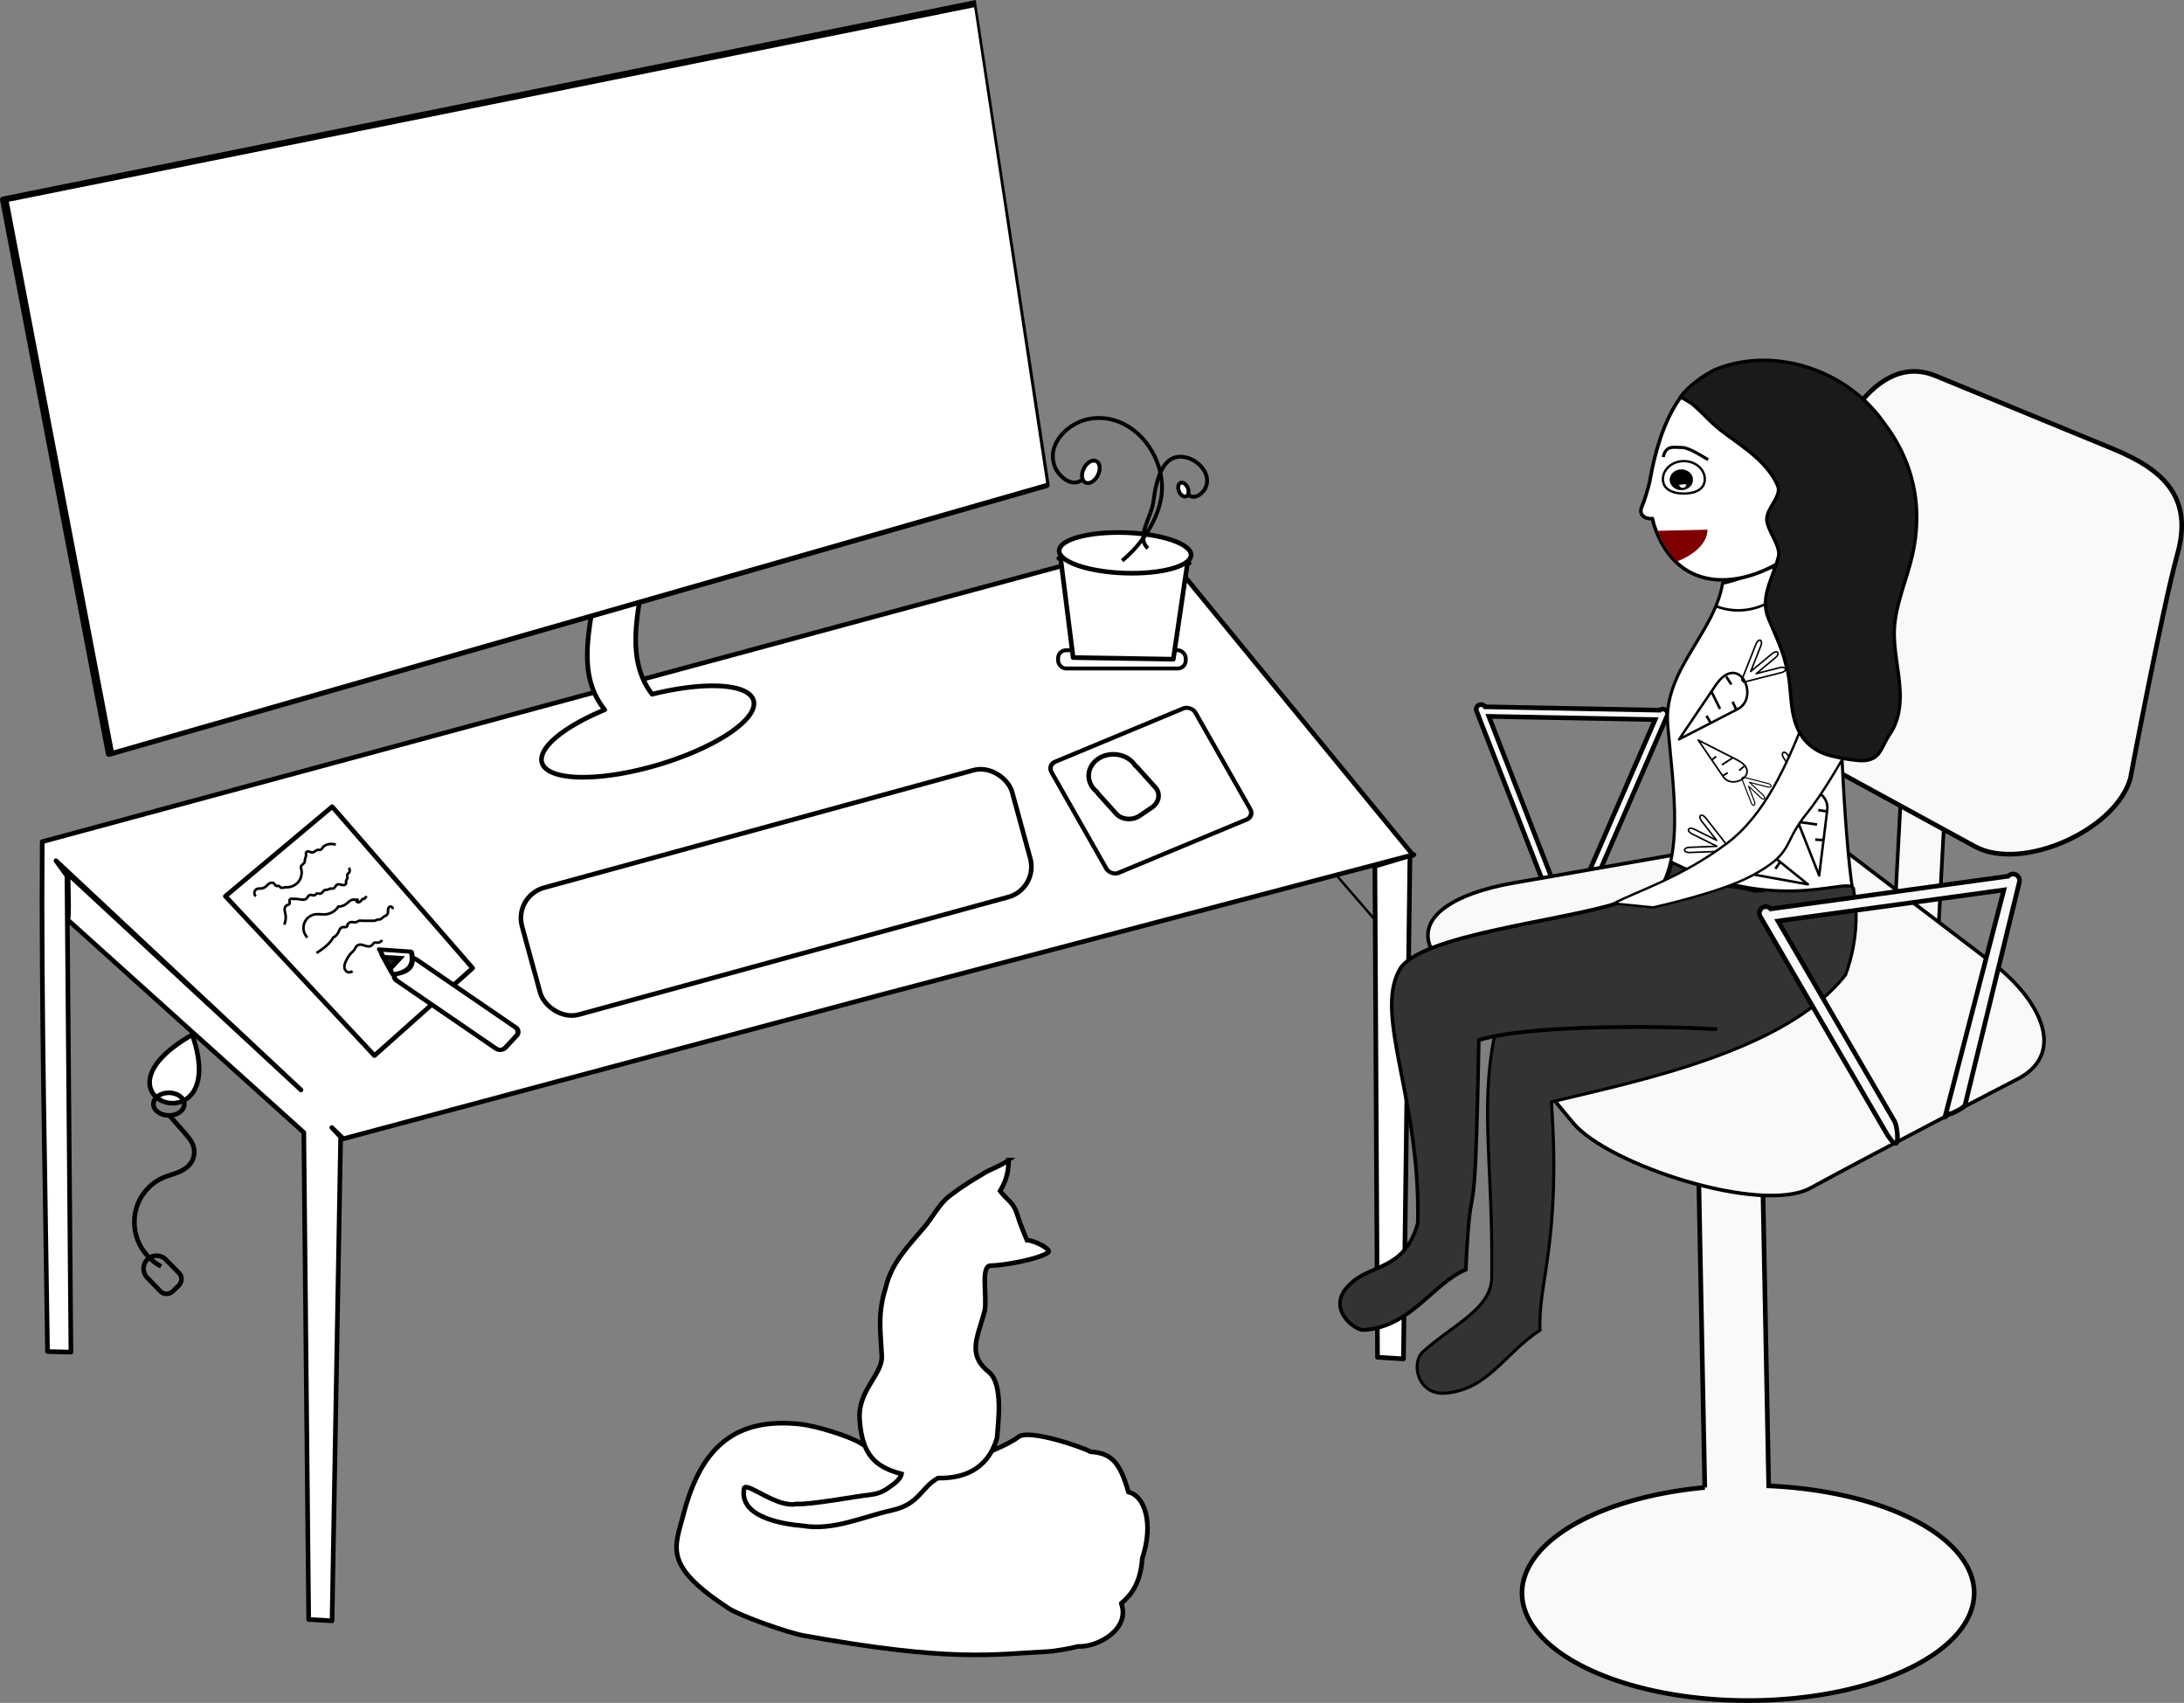 

<svg xmlns="http://www.w3.org/2000/svg" viewBox="0 0 847.084 660.343" shape-rendering="auto">

  <rect x="0" y="0" width="847.084" height="660.343" fill="#808080" stroke="none"/>

  <defs>
    <style>
      #cat_tip {
        cursor: pointer;
      }

    </style>
  </defs>

  <g transform="translate(43.542,-127.191)">
    <path fill="#fff" stroke="#000" stroke-width="1.8" stroke-dashoffset="1.08" d="M404.562 336.836l-431.728 116.744c-.445 62.103 1.186 132.935 2.053 197.705l9.078.24-1.537-184.684-4.252-5.875 95.025 88.885-90.043-83.463c-.774-.483.397 13.047-.377 17.537l91.508 82.406 1.898 188.852 9.062.525 3.332-187.609-3.422-3.664 4.494 4.345 207.609-55.605 207.609-54.604-15.15 4.514 1.02 190.431 10.062.613 2.518-194.961 1.254-.332z" stroke-linecap="round" stroke-linejoin="round"/>
    <path fill="#fff" stroke="#000" stroke-width="1.8" stroke-dashoffset="1.08" d="M31.025 528.446c-44 25.167 15.5 44.333 0 0z" stroke-linecap="round" stroke-linejoin="round"/>
    <path fill="#fff" fill-rule="evenodd" stroke="#000" stroke-width=".945" d="M474.758 466.534l14.449 16.738"/>
    <path fill="#fff" stroke="#000" stroke-width="1.814" stroke-dashoffset="1.08" d="M186.935 358.914c-2.577 15.487-5.911 31.163 4.064 43.506a13.53 42.766 73.586 0 0-24.337 20.524 13.53 42.766 73.586 0 0 44.855.888 13.53 42.766 73.586 0 0 37.19-25.064 13.53 42.766 73.586 0 0-39.315-2.375c-9.203-11.987-6.527-27.474-3.65-43.021l-18.807 5.542z" stroke-linecap="round" stroke-linejoin="round"/>
    <g color="#000" font-family="sans-serif" white-space="normal" shape-rendering="auto">
      <path d="M334.91 127.191l-377.562 76.256c-.596.126-.985.71-.869 1.308l41.078 215.037c.124.645.781 1.049 1.412.867l363.785-104.256c.527-.151.87-.663.807-1.207l-28.65-188.002z" style="line-height:normal;text-indent:0;text-align:start;text-decoration-line:none;text-decoration-style:solid;text-decoration-color:#000000;text-transform:none;block-progression:tb;isolation:auto;mix-blend-mode:normal" overflow="visible" solid-color="#000000"/>
      <path d="M334.66 127.546l28.602 187.684c.046.401-.202.774-.59.885L-1.116 420.37c-.466.134-.941-.159-1.033-.635l-41.078-215.037c-.085-.442.197-.866.637-.959l377.25-76.193z" style="line-height:normal;text-indent:0;text-align:start;text-decoration-line:none;text-decoration-style:solid;text-decoration-color:#000000;text-transform:none;block-progression:tb;isolation:auto;mix-blend-mode:normal" overflow="visible" solid-color="#000000"/>
      <path d="M333.553 129.655l-.154.031-374.861 75.494L-.705 418.544l362.258-103.818-28-185.07z" style="line-height:normal;text-indent:0;text-align:start;text-decoration-line:none;text-decoration-style:solid;text-decoration-color:#000000;text-transform:none;block-progression:tb;isolation:auto;mix-blend-mode:normal" overflow="visible" solid-color="#000000"/>
      <path fill="#fff" d="M334.303 130.011l27.914 184.498L.527 418.165l-40.639-212.75 374.414-75.404z" style="line-height:normal;text-indent:0;text-align:start;text-decoration-line:none;text-decoration-style:solid;text-decoration-color:#000000;text-transform:none;block-progression:tb;isolation:auto;mix-blend-mode:normal" overflow="visible" solid-color="#000000"/>
    </g>
    <rect width="60.406" height="49.596" x="106.699" y="534.879" fill="#fff" stroke="#000" stroke-width="1.661" stroke-dashoffset="1.562" transform="matrix(0.923,-0.384,0.494,0.869,0,0)" ry="3.241" stroke-linecap="round" stroke-linejoin="round"/>
    <path fill="none" stroke="#000" stroke-width="1.8" stroke-dashoffset="1.08" d="M382.39 421.458a9.657 8.386 2.448 0 0-1.583 11.765 9.657 8.386 2.448 0 0 1.048.984c.179.314.396.617.654.903l6.885 7.634c2.151 2.384 6.237 2.711 9.163.731l4.583-3.101c2.926-1.98 3.55-5.493 1.399-7.878l-6.884-7.635c-.262-.291-.554-.551-.868-.78a9.657 8.386 2.448 0 0-.833-1.107 9.657 8.386 2.448 0 0-13.561-1.518z" stroke-linecap="round" stroke-linejoin="round"/>
    <rect width="197" height="51" x="24.935" y="498.673" fill="#fff" stroke="#000" stroke-width="1.8" stroke-dashoffset="1.08" ry="12.201" stroke-linecap="round" transform="matrix(0.965,-0.264,0.264,0.965,0,0)"/>

    <g class="girl-in-chair">
      <rect width="17.288" height="76.805" x="716.134" y="402.041" fill="#f9f9f9" stroke="#000" stroke-width="1.411" stroke-dashoffset="1.08" ry="5.12" stroke-linecap="round" transform="matrix(1,0.019,-0.053,0.999,0,0)"/>
      <path fill="#f9f9f9" stroke="#000" stroke-width="1.8" stroke-dashoffset="1.08" d="M530.927 400.413c-.239 0-.484.034-.722.126-.951.37-1.419 1.434-1.048 2.385l25.139 64.588c.37.951 1.433 1.419 2.385 1.049.951-.37 1.419-1.434 1.048-2.385l-23.815-61.189 64.501 1.248-26.327 60.6c-.407.936.02 2.018.955 2.425.936.407 2.017-.021 2.423-.956l27.617-63.568c.407-.936-.02-2.017-.955-2.424-.662-.288-1.396-.157-1.913.274l-67.784-1.31c-.33-.527-.9-.844-1.505-.861zm96.645 142.83c-.212-.006-.426-.005-.641.006-6.863.344-12.215 9.465-12 20.449l2.742 140.307a87.681 41.719 0 0 0-70.883 40.91 87.681 41.719 0 0 0 87.682 41.719 87.681 41.719 0 0 0 87.68-41.719 87.681 41.719 0 0 0-79.688-41.53l-2.758-140.93c-.208-10.642-5.561-19.013-12.135-19.213z" stroke-linecap="round"/>
      <path fill="#f9f9f9" stroke="#000" stroke-width="1.406" stroke-dashoffset="1.08" d="M667.114 453.339l62.35 47.466c17.393 13.241 29.033 34.191 10.046 44.547 0 0-53.897 27.829-80.846 42.527-18.987 10.356-78.489-8.87-92.104-25.297l-51.847-62.559c-13.614-16.427 6.552-26.54 28.402-30.371l66.418-11.643c21.851-3.831 40.19-17.914 57.583-4.673z" stroke-linecap="round"/>
      <path fill="#f9f9f9" stroke="#000" stroke-width="1.8" stroke-dashoffset="1.08" d="M707.178 272.926l68.847 28.33c19.288 7.937 31.089 18.564 25.033 40.551-6.057 21.987-18.309 87.156-18.309 87.156-5.539 20.108-42.045 36.441-60.351 26.447l-67.433-36.815c-18.306-9.994-23.561-37.029-15.134-56.108l25.38-57.458c8.427-19.078 22.678-40.041 41.965-32.104z" stroke-linecap="round"/>
      <path fill="#fff" fill-rule="evenodd" stroke="#000" stroke-width="1.196" d="M644.851 347.822c.06-2.507-10.393 3.466-20.267 5.563-3.174 19.393-23.015 33.749-21.275 54.85 1.988 24.117 7.362 55.15-6.764 68.156l78.99-1.024c-3.174-16.138-6.292-72.553-4.784-88.345 1.213-11.784-25.756-36.77-25.9-39.198z"/>
      <path fill="#fff" fill-rule="evenodd" stroke="#000" stroke-width="1.373" d="M632.126 268.855c-6.19.073-11.974 1.74-17.043 5.803-3.406 2.759-6.426 5.966-7.953 8.281-5.47 8.293-8.79 19.45-10.682 30.277-.477 2.726-2.412 8.851-3.115 10.318-1.458 3.041.831 4.945 4.001 4.822.383 1.61.867 3.185 1.461 4.713 3.134 8.06 7.829 13.237 13.343 16.115.689.36 1.392.684 2.105.973 4.991 2.023 10.526 2.345 16.097 1.394 12.735-2.173 25.693-10.975 33.037-21.446 3.857-5.499 6.552-13.534 7.402-21.703.644-6.195.22-12.463-1.584-17.764.203-.644.225-1.275.037-1.873-.222-.706-.655-1.373-1.174-2.016-1.037-1.287-2.423-2.502-3.242-3.713-3.752-5.548-10.367-9.505-17.66-11.842-2.949-.852-5.865-1.514-8.721-1.914-2.142-.3-4.25-.452-6.313-.428z" overflow="visible" solid-color="#000000" shape-rendering="auto" color="#000" font-family="sans-serif" white-space="normal" style="line-height:normal;text-indent:0;text-align:start;text-decoration-line:none;text-decoration-style:solid;text-decoration-color:#000000;text-transform:none;block-progression:tb;isolation:auto;mix-blend-mode:normal"/>
      <path fill="none" stroke="#000" stroke-width="1.196" d="M618.982 305.46c-5.096-3.105-6.782-3.987-9.475-4.713-3.816-.013-6.906-1.136-7.954 3.683"/>
      <path fill="none" stroke="#000" stroke-width=".9" stroke-dashoffset="1.562" d="M617.682 313c0 3.866-3.638 5.586-8.125 5.586-4.487 0-8.125-1.72-8.125-5.586 0-3.866 3.638-7 8.125-7 4.487 0 8.125 3.134 8.125 7z" stroke-linecap="round" stroke-linejoin="round"/>
      <path fill="maroon" d="M618.73 332.59c0 5.38-5.561 9.986-11.891 12.32-3.285-3.356-5.56-7.533-7.52-11.883z"/>
      <g fill="none" stroke="#000">
        <path stroke-width=".959" stroke-dashoffset="1.562" d="M-6173.693-2301.357c5.551-15.343 18.0.181 10.656 6.668l-19.206 16.964z" stroke-linecap="round" stroke-linejoin="round" transform="matrix(0.749,-0.663,0.663,0.749,6802.67,-1926.129)"/>
        <path stroke-width=".605" stroke-dashoffset="1.562" d="M-6161.121-2322.666c-.551-.072-1.103.694-1.237 1.718l-1.78 13.59c-.024.181-.032.358-.028.526-.183.302-.235.601-.109.832.084.155.235.26.432.317.125.171.28.28.459.303.249.033.498-.107.708-.362.045-.026.089-.054.134-.084.127-.05.256-.108.383-.177l12.055-6.523c.908-.491 1.426-1.281 1.161-1.77-.265-.489-1.209-.487-2.117 0l-8.425 4.559 5.765-7.91c.608-.834.736-1.77.287-2.097-.45-.328-1.301.081-1.909.915l-6.425 8.814 1.398-10.676c.134-1.024-.202-1.906-.753-1.978z" stroke-linecap="round" stroke-linejoin="round" transform="matrix(0.749,-0.663,0.663,0.749,6802.67,-1926.129)"/>
        <path d="M-6174.172-2289.154l2.121 2.121m-2.828-12.021l5.127 6.01m-.708-12.728l2.651 2.474m2.121 6.364l2.298 2.828" transform="matrix(0.749,-0.663,0.663,0.749,6802.67,-1926.129)"/>
      </g>
      <g fill="none" stroke="#000">
        <path stroke-width=".959" stroke-dashoffset="1.562" d="M-6173.693-2301.357c5.551-15.343 18.0.181 10.656 6.668l-19.206 16.964z" stroke-linecap="round" stroke-linejoin="round" transform="matrix(0.97,0.245,-0.245,0.97,6046.438,4137.932)"/>
        <path stroke-width=".605" stroke-dashoffset="1.562" d="M-6161.121-2322.666c-.551-.072-1.103.694-1.237 1.718l-1.78 13.59c-.024.181-.032.358-.028.526-.183.302-.235.601-.109.832.084.155.235.26.432.317.125.171.28.28.459.303.249.033.498-.107.708-.362.045-.026.089-.054.134-.084.127-.05.256-.108.383-.177l12.055-6.523c.908-.491 1.426-1.281 1.161-1.77-.265-.489-1.209-.487-2.117 0l-8.425 4.559 5.765-7.91c.608-.834.736-1.77.287-2.097-.45-.328-1.301.081-1.909.915l-6.425 8.814 1.398-10.676c.134-1.024-.202-1.906-.753-1.978z" stroke-linecap="round" stroke-linejoin="round" transform="matrix(0.97,0.245,-0.245,0.97,6046.438,4137.932)"/>
        <path d="M-6174.172-2289.154l2.121 2.121m-2.828-12.021l5.127 6.01m-.708-12.728l2.651 2.474m2.121 6.364l2.298 2.828" transform="matrix(0.97,0.245,-0.245,0.97,6046.438,4137.932)"/>
      </g>
      <g fill="none" stroke="#000">
        <path stroke-width=".959" stroke-dashoffset="1.562" d="M-6173.693-2301.357c5.551-15.343 18.0.181 10.656 6.668l-19.206 16.964z" stroke-linecap="round" stroke-linejoin="round" transform="matrix(-0.083,0.668,-0.668,-0.083,-1419.518,4354.873)"/>
        <path stroke-width=".605" stroke-dashoffset="1.562" d="M-6161.121-2322.666c-.551-.072-1.103.694-1.237 1.718l-1.78 13.59c-.024.181-.032.358-.028.526-.183.302-.235.601-.109.832.084.155.235.26.432.317.125.171.28.28.459.303.249.033.498-.107.708-.362.045-.026.089-.054.134-.084.127-.05.256-.108.383-.177l12.055-6.523c.908-.491 1.426-1.281 1.161-1.77-.265-.489-1.209-.487-2.117 0l-8.425 4.559 5.765-7.91c.608-.834.736-1.77.287-2.097-.45-.328-1.301.081-1.909.915l-6.425 8.814 1.398-10.676c.134-1.024-.202-1.906-.753-1.978z" stroke-linecap="round" stroke-linejoin="round" transform="matrix(-0.083,0.668,-0.668,-0.083,-1419.518,4354.873)"/>
        <path d="M-6174.172-2289.154l2.121 2.121m-2.828-12.021l5.127 6.01m-.708-12.728l2.651 2.474m2.121 6.364l2.298 2.828" transform="matrix(-0.083,0.668,-0.668,-0.083,-1419.518,4354.873)"/>
      </g>
      <g fill="none" stroke="#000">
        <path stroke-width=".959" stroke-dashoffset="1.562" d="M-6173.693-2301.357c5.551-15.343 18.0.181 10.656 6.668l-19.206 16.964z" stroke-linecap="round" stroke-linejoin="round" transform="matrix(-0.168,-0.986,0.986,-0.168,1864.893,-6008.226)"/>
        <path stroke-width=".605" stroke-dashoffset="1.562" d="M-6161.121-2322.666c-.551-.072-1.103.694-1.237 1.718l-1.78 13.59c-.024.181-.032.358-.028.526-.183.302-.235.601-.109.832.084.155.235.26.432.317.125.171.28.28.459.303.249.033.498-.107.708-.362.045-.026.089-.054.134-.084.127-.05.256-.108.383-.177l12.055-6.523c.908-.491 1.426-1.281 1.161-1.77-.265-.489-1.209-.487-2.117 0l-8.425 4.559 5.765-7.91c.608-.834.736-1.77.287-2.097-.45-.328-1.301.081-1.909.915l-6.425 8.814 1.398-10.676c.134-1.024-.202-1.906-.753-1.978z" stroke-linecap="round" stroke-linejoin="round" transform="matrix(-0.168,-0.986,0.986,-0.168,1864.893,-6008.226)"/>
        <path d="M-6174.172-2289.154l2.121 2.121m-2.828-12.021l5.127 6.01m-.708-12.728l2.651 2.474m2.121 6.364l2.298 2.828" transform="matrix(-0.168,-0.986,0.986,-0.168,1864.893,-6008.226)"/>
      </g>
      <g stroke="#000" stroke-width=".9" stroke-dashoffset="1.562" transform="matrix(0.21,0,0,0.21,1941.176,818.197)" stroke-linecap="round" stroke-linejoin="round">
        <ellipse cx="-6345.646" cy="-2404.589" rx="21.036" ry="18.738"/>
        <path fill="#f2f2f2" d="M-6335.923-2396.634a7.248 7.601 0 0 1-6.811 7.588 7.248 7.601 0 0 1-7.632-6.674l7.195-.914z"/>
      </g>
      <path fill="none" stroke="#000" d="M621.815 362.191c2.244.89 4.622 1.438 7.029 1.62 4.287.325 8.658-.53 12.507-2.447"/>
      <path fill="#333" fill-rule="evenodd" stroke="#000" stroke-width="1.196" d="M604.949 461.657c-3.992 14.988-5.594 13.909-14.835 17.42 0 0-37.251 30.711-52.468 43.053-8.036 31.932-2.076 53.389-2.602 99.218.741 13.05-14.402 19.034-26.612 29.963-4.899 4.384-2.121 17.202 8.968 16.103 16.468-1.632 22.529-15.379 36.358-24.406-.885-18.068 8.235-34.537 4.419-88.51 33.387-8.079 91.036-19.629 114.099-49.28 0 0 6.462-15.8 3.169-32.546.787-7.521-26.445 10.562-70.497-11.015z"/>
      <path fill="#333" fill-rule="evenodd" stroke="#000" stroke-width="1.417" d="M-4048.154-1702.608c-22.38 7.028-79.846 11.953-87.588 25.038-10.115 17.096 8.452 47.865 7.299 93.582-5.211 17.685-18.883 14.989-26.981 22.716-9.908 8.632 2.058 17.108 5.57 16.79 18.552-.998 27.539-17.31 40.434-22.316 2.204-44.416 3.498-.744 5.145-84.827 23.118-6.72 92.687-5.156 104.814-3.026 51.021-5.332 37.785-75.114-48.694-47.957z" transform="matrix(0.979,0,0,1.049,4548.109,2263.082)"/>
      <rect width="25.004" height="41.583" x="641.943" y="475.793" fill="#333" ry="12.502"/>
      <rect width="17.666" height="4.348" x="622.375" y="524.714" fill="#333" ry="2.174"/>
      <rect width="17.122" height="21.607" x="626.043" y="506.233" fill="#333" ry="2.174"/>
      <ellipse cx="642.894" cy="520.569" fill="#333" ry="5.639" rx="5.707"/>
      <ellipse cx="652.338" cy="514.114" fill="#333" ry="6.251" rx="6.183"/>
      <ellipse cx="644.253" cy="513.299" fill="#333" ry="11.822" rx="9.784"/>
      <ellipse cx="650.775" cy="509.358" fill="#333" ry="12.502" rx="7.066"/>
      <ellipse cx="640.04" cy="516.628" fill="#333" ry="6.455" rx="5.3"/>
      <ellipse cx="648.465" cy="517.716" fill="#333" ry="5.368" rx="2.99"/>
      <path fill="#fff" fill-rule="evenodd" stroke="#000" stroke-width=".917" d="M673.633 384.702c-14.062-9.584-17.436 47.235-47.529 69.648-17.871 13.31-34.303 18.233-43.805 23.182l15.326 1.528s26.071-5.713 38.16-12.221c16.978-9.14 11.543-12.044 21.558-24.365 11.948-14.7 29.631-50.733 29.631-50.733z"/>
      <ellipse cx="640.05" cy="479.156" fill="#333" ry="5.979" rx="10.129"/>
      <path fill="#1a1a1a" fill-rule="evenodd" stroke="#000" stroke-width="1.298" d="M640.928 266.893c-.975-.01-1.951.012-2.926.059-5.846.28-11.636 1.536-16.914 3.811-4.647 2.784-9.528 5.811-12.833 10.3l4.368 2.619c5.936 5.086 6.954 7.291 13.327 11.936 3.965 2.89 7.992 5.683 11.546 8.883 3.552 3.199 6.648 6.85 8.43 10.998 1.712 3.986-3.925 8.364-4.194 12.676-.27 4.314 5.611 10.634 4.511 14.895-2.2 8.524-7.417 15.807-3.801 24.152 5.066 11.692 5.499 12.919 7.163 19.448 1.176 4.614 1.175 9.463 1.796 14.302.621 4.845 1.974 9.884 5.537 13.755 2.03 2.207 4.705 3.921 7.68 4.961 2.974 1.04 11.951 2.764 15.119 2.441 6.344-.647 6.429-5.464 9.758-10.308 3.286-4.782 4.118-10.542 3.948-16.043-.258-8.331-2.621-16.462-2.243-24.575.45-9.68 4.759-18.963 6.999-28.671 2.102-9.114 2.315-18.61.244-27.744-1.922-8.475-5.805-16.587-11.336-23.686-5.173-7.484-12.508-13.76-21.105-18.056-6.787-3.391-14.379-5.56-22.156-6.047-.973-.061-1.948-.095-2.923-.102z" overflow="visible" solid-color="#000000" shape-rendering="auto" color="#000" font-family="sans-serif" white-space="normal" style="line-height:normal;text-indent:0;text-align:start;text-decoration-line:none;text-decoration-style:solid;text-decoration-color:#000000;text-transform:none;block-progression:tb;isolation:auto;mix-blend-mode:normal"/>
      <path fill="#f9f9f9" stroke="#000" stroke-width="1.8" stroke-dashoffset="1.08" d="M641.048 478.788c-.325.045-.648.149-.951.324-1.21.704-1.616 2.244-.912 3.454l47.803 82.107c.704 1.209 3.658 6.566 4.867 5.862 1.209-.704.201-7.194-.503-8.403l-45.287-77.785 87.61-12.053-22.74 87.671c-.352 1.354.956-1.273 2.31-.921 0 0 5.055-2.114 5.406-3.468l21.026-86.309c.351-1.355-.456-2.728-1.81-3.08-.958-.249-1.924.085-2.532.779l-92.069 12.667c-.56-.643-1.398-.952-2.221-.846z" stroke-linecap="round"/>
    </g>

    <path fill="#fff" stroke="#000" stroke-width="1.8" stroke-miterlimit="7.6" stroke-dashoffset="1.562" d="M266.898 679.447c-27.035-2.937-39.038 10.927-45.343 34.933-3.454 13.152-7.975 19.81 17.528 36.503 4.483 2.934 23.083 9.479 28.981 10.541 57.551 10.361 73.054 7.327 94.605 6.219 2.889-.149 9.232-1.241 11.852-1.999 7.879.387 20.437-6.809 16.825-16.692 4.127-3.466 7.538-8.171 8.158-17.524 4.522-13.378.919-24.324-5.372-25.612-3.379-12.075-6.942-15.143-14.747-15.676-1.991-1.366-23.711-9.036-27.924-5.742-7.545 5.9-38.791 16.423-46.684 11.491l-14.375-8.982c-4.704-2.939-17.586-6.819-23.508-7.462z" stroke-linecap="round" stroke-linejoin="round"/>
    <path id="cat_tip" fill="#fff" fill-rule="evenodd" stroke="#000" stroke-width="1.8" d="M347.645 577.052c-2.943 2.269-7.388 3.604-10.056 5.402-8.216 4.853-9.873 6.334-12.756 8.446-3.918 2.881-6.628 8.288-9.764 12.005-6.326 7.497-12.869 13.981-15.06 23.543-3.207 10.069-2.062 16.468-1.542 26.573.366 7.112-9.273 13.255-8.604 24.363.831 13.791 5.846 18.584 16.24 21.369-.431 2.372-3.618 4.356-5.592 5.741-1.974 1.385-4.358 2.104-6.755 2.357-4.795.506-23.524 3.967-28.326 3.53-7.457 1.648-18.709-8.204-20.298-6.255-2.637 12.075 17.412 14.316 22.523 14.707 12.031 2.037 23.032-3.381 34.863-6.014 10.627-2.365 11.103-8.829 17.781-12.467 8.382.176 19.027-2.298 22.867-15.572.344-5.385 2.635-20.878-3.223-25.589-8.691-6.989-4.044-13.83-1.528-23.874.957-5.791-1.715-17.311 2.291-17.336 4.864-.03 18.809-2.508 22.347-5.165 1.381-1.037-5.227-4.621-8.281-4.716-2.858-6.844-2.953-7.517-3.797-10.099-1.607-4.823-3.68-5.154-6.607-8.977 2.682-4.515 3.302-8.129 3.274-11.974z"/>
    <g fill="none" stroke="#000" stroke-width="1.8">
      <path d="M22.052 559.638l6.232 7.082c1.363 1.549 2.703 3.21 3.254 5.199.55 1.989.243 4.202-.855 5.95-1.098 1.748-2.882 2.97-4.779 3.784-1.897.814-3.927 1.278-5.837 2.063-4.511 1.852-8.204 5.581-10.069 10.087-1.865 4.505-1.892 9.729-.13 14.276 1.679 4.332 4.959 8.023 9.065 10.198"/>
      <g stroke-linecap="round" stroke-linejoin="round" transform="translate(6845.847,2721.937)">
        <ellipse cx="-6823.883" cy="-2166.598" stroke-dashoffset="1.562" rx="5.996" ry="4.398"/>
        <path stroke-dashoffset="1.08" d="M-6832.187-2106.384a5.102 5.039 45.66 0 0-.038 7.17 5.102 5.039 45.66 0 0 .612.531c.114.178.247.348.401.505l4.099 4.194c1.28 1.31 3.432 1.269 4.824-.091l2.182-2.132c1.393-1.361 1.483-3.511.202-4.821l-4.099-4.195c-.156-.16-.325-.3-.504-.419a5.102 5.039 45.66 0 0-.508-.618 5.102 5.039 45.66 0 0-7.169-.128z"/>
      </g>
    </g>
    <path fill="#fff" stroke="#000" stroke-width="1.8" stroke-dashoffset="1.562" d="M85.3 440.005l54.469 62.602-38.067 33.916-57.821-61.796z" stroke-linecap="round" stroke-linejoin="round"/>
    <g stroke="#000" stroke-width="2.302" transform="matrix(-0.66,-0.452,0.527,-0.565,-3244.963,-3923.202)">
      <rect width="64.485" height="14.485" x="-6984.407" y="-2303.43" fill="#fff" stroke-dashoffset="1.562" ry="2.982" stroke-linecap="round" stroke-linejoin="round"/>
      <path fill="#fff" stroke-width="2.335" stroke-dashoffset="1.562" d="M2713.706 6164.786c0 7.496-3.023 11.313-11.115 12.833-1.514-6.153-2.222-9.083-3.332-13.625z" transform="matrix(-0.798,0.602,-0.771,-0.636,0,0)" stroke-linecap="round" stroke-linejoin="round"/>
      <path fill="#1a1a1a" fill-rule="evenodd" d="M-6916.746-2300.523l.04 7.504 6.381-4.423z"/>
    </g>
    <rect width="49.498" height="7.071" x="366.856" y="379.341" fill="#fff" stroke="#000" stroke-width="1.5" stroke-dashoffset="1.562" ry="3.072" stroke-linecap="round" stroke-linejoin="round"/>
    <g fill="#fff" stroke="#000" stroke-width="2.638" stroke-dashoffset="1.562" transform="matrix(0.682,0.024,-0.024,0.682,5117.678,2210.651)" stroke-linecap="round" stroke-linejoin="round">
      <path d="M-7053.093-2489.188h73.857c.594 0-.863.482-.928 1.072l-6 53.857-56.928 1.072-9.071-55.928c-.163-.571-1.522-.072-.928-.072z"/>
      <ellipse cx="-7015.665" cy="-2493.688" ry="11.5" rx="37.5"/>
    </g>
    <g stroke="#000" stroke-width="1.86" transform="matrix(0.806,0.028,-0.028,0.806,6028.846,2547.591)">
      <path fill="none" d="M-7097.165-2530.688c-5.902 12.746-14.887 4.105-16.875 0-5.387-11.125 5.53-22.237 15.875-24.25 18.505-3.601 33.997 12.815 35.625 30.25 1.254 13.431-7.753 28.691-17.866 37.428"/>
      <ellipse cx="-7504.188" cy="720.825" fill="#fff" stroke-dashoffset="1.562" transform="matrix(0.905,0.424,-0.424,0.905,0,0)" ry="5.768" rx="3.75" stroke-linecap="round" stroke-linejoin="round"/>
    </g>
    <g stroke="#000" stroke-width="3.062" transform="matrix(-0.49,-0.017,-0.017,0.49,-3105.053,1435.821)">
      <path fill="none" d="M-7097.165-2530.688c-5.902 12.746-14.887 4.105-16.875 0-5.387-11.125 5.53-22.237 15.875-24.25 18.505-3.601 22.938 18.053 24.566 35.489 1.254 13.43 13.201 28.69 3.088 37.427"/>
      <ellipse cx="-7504.188" cy="720.825" fill="#fff" stroke-dashoffset="1.562" rx="3.75" ry="5.768" transform="matrix(0.905,0.424,-0.424,0.905,0,0)" stroke-linecap="round" stroke-linejoin="round"/>
    </g>
    <path fill="none" stroke="#000" d="M55.682 474.75c-.251-.222-.434-.518-.521-.841-.087-.323-.076-.671.029-.989.106-.317.307-.602.57-.809.263-.206.588-.333.921-.36.167-.013.334-.003.5 0 .697.012 1.412-.126 2-.5.587-.372 1.013-.953 1.577-1.358.282-.203.604-.362.948-.406.173-.022.349-.015.517.028.168.043.328.123.459.237.182.159.301.374.442.569.071.098.148.191.241.269.093.078.201.138.318.163.166.035.336-.001.503-.028.084-.013.168-.025.252-.023.085.002.17.016.246.052.108.05.193.139.268.231.075.092.144.19.233.269.13.115.296.183.467.211.171.028.346.019.517-.009.342-.054.672-.176 1.017-.202.166-.012.333-.003.5 0 1.813.029 3.616-.867 4.688-2.329 1.072-1.462 1.385-3.451.812-5.171-.042-.163-.042-.337 0-.5.054-.205.173-.389.315-.548.142-.158.307-.294.47-.431.163-.137.324-.279.455-.446.132-.167.233-.363.26-.574.022-.165-.003-.333 0-.5.009-.346.14-.675.265-.997s.247-.657.236-1.003c-.006-.169-.043-.335-.061-.503-.017-.168-.013-.345.061-.497.049-.101.128-.187.221-.251s.201-.105.311-.127c.221-.043.451-.007.667.057.216.064.424.155.638.225.214.07.44.12.664.097.188-.019.368-.089.533-.181.165-.092.317-.205.468-.318.151-.113.303-.227.468-.319.164-.092.344-.162.532-.182.166-.017.334.005.501.021.166.015.337.024.499-.021.232-.064.422-.231.575-.417.152-.186.274-.396.425-.583.38-.475.927-.794 1.5-1 1.119-.404 2.38-.404 3.5 0M66.683 485.75c.572-1.24.749-2.658.5-4-.117-.627-.324-1.245-.327-1.883-.001-.319.05-.642.185-.931.135-.289.356-.543.642-.686.169-.084.355-.128.533-.192.178-.064.355-.155.467-.308.11-.149.145-.342.142-.528-.003-.186-.041-.369-.061-.553-.021-.184-.025-.376.038-.55.031-.087.079-.169.144-.235.065-.066.148-.116.238-.136.081-.018.166-.012.249-.008.083.005.167.008.25.008h1c.765 0 1.527.082 2.281.213.377.066.757.128 1.139.118.382-.01.774-.1 1.079-.33.287-.216.474-.536.683-.829.104-.146.217-.289.351-.408.134-.119.292-.216.466-.262.166-.043.34-.038.509-.013.169.026.334.071.501.108.167.038.337.067.508.06.171-.007.343-.053.481-.154.095-.07.17-.163.246-.255.075-.091.154-.182.254-.245.108-.068.236-.1.363-.107.127-.007.255.009.38.032.251.046.505.116.757.075.21-.034.402-.147.564-.287.161-.14.295-.308.429-.475.134-.166.27-.333.434-.47.164-.136.36-.242.572-.268.166-.02.334.01.5 0 .265-.015.513-.129.752-.243.24-.114.484-.232.748-.257.167-.016.334.005.501.021.167.015.337.023.499-.02.174-.046.33-.149.459-.274.129-.125.235-.273.335-.422.1-.15.195-.303.307-.444.112-.141.242-.27.399-.359.279-.158.618-.176.936-.131.317.045.623.149.936.222.312.073.642.113.952.03.155-.041.303-.114.423-.219.121-.106.213-.246.253-.401.041-.163.024-.333.005-.5-.019-.166-.04-.336-.005-.5.038-.183.142-.345.246-.502.103-.156.21-.316.254-.498.059-.247-.002-.504-.048-.754-.023-.125-.042-.251-.039-.378.003-.127.027-.256.087-.367.056-.104.141-.191.23-.269.09-.078.185-.149.27-.231.268-.258.425-.628.425-1s-.157-.742-.425-1m-16.001 27c-.685-.695-1.173-1.582-1.394-2.532-.221-.95-.173-1.962.135-2.887.309-.926.878-1.764 1.625-2.391.747-.628 1.67-1.045 2.635-1.19 1.321-.198 2.669.105 4 0 2.008-.158 3.915-1.302 5-3 1.071-.011 2.136-.366 3-1 .674-.494 1.237-1.158 2-1.5.314-.14.657-.222 1.001-.226.345-.004.691.071.999.226.084.043.167.091.259.105.047.007.095.004.138-.013.044-.017.082-.049.103-.091.016-.031.02-.067.015-.101-.005-.034-.021-.067-.043-.093-.022-.026-.052-.046-.084-.059-.032-.012-.067-.017-.102-.014-.069.005-.134.039-.183.088-.049.049-.082.112-.102.178-.035.115-.031.24.006.354.037.114.107.216.198.295.18.158.435.216.673.184.237-.032.459-.147.644-.299s.338-.34.479-.534c.07-.097.138-.195.218-.284.08-.089.173-.168.282-.216.157-.069.343-.069.5 0l1-1m-19.5 22c1.233-.735 2.405-1.572 3.5-2.5.72-.611 1.409-1.263 2-2 .376-.469.711-.972 1-1.5.857-.43 1.569-1.143 2-2 .194-.385.332-.798.549-1.17.109-.186.238-.362.396-.508.158-.147.347-.263.554-.322.349-.098.72-.029 1.081-.038.181-.004.364-.029.53-.102.166-.072.314-.196.389-.361.072-.156.072-.344 0-.5.294-.553.877-.942 1.5-1 .335-.031.67.027 1.004.063.334.037.681.051.997-.063.176-.063.335-.164.495-.26.16-.097.324-.191.505-.239.242-.065.498-.047.748-.029s.501.028.751.028h3.5c.167 0 .334.004.501.011.166.007.334.014.499-.01.262-.038.505-.155.745-.266.241-.11.49-.218.755-.233.167-.01.334.017.5 0 .304-.03.576-.202.809-.399.233-.198.441-.425.691-.601.249-.175.531-.293.799-.435.268-.142.531-.315.701-.566.156-.23.224-.51.249-.786.025-.276.011-.555.019-.833.009-.277.042-.56.154-.814.057-.127.133-.246.23-.345.098-.099.217-.177.348-.221.139-.046.29-.053.432-.02.142.033.274.107.377.21.103.103.177.236.211.378.034.142.027.293-.02.431m-15.501 24c-.334.314-.791.494-1.25.494-.458 0-.915-.18-1.25-.494-.261-.245-.446-.565-.551-.906-.105-.342-.132-.705-.102-1.061.061-.713.344-1.386.654-2.032.522-1.089 1.138-2.153 2-3 .337-.331.71-.628 1-1 .259-.332.443-.714.66-1.075.217-.36.478-.71.839-.925.411-.244.916-.29 1.39-.228.474.062.929.224 1.383.373.455.149.92.287 1.399.299.239.006.48-.021.709-.092.228-.071.444-.188.619-.351.175-.163.305-.366.453-.553.148-.187.323-.365.547-.447.158-.058.33-.064.498-.052.168.012.334.041.502.051.389.024.785-.057 1.134-.232.349-.175.651-.443.866-.769"/>
  </g>
</svg>
